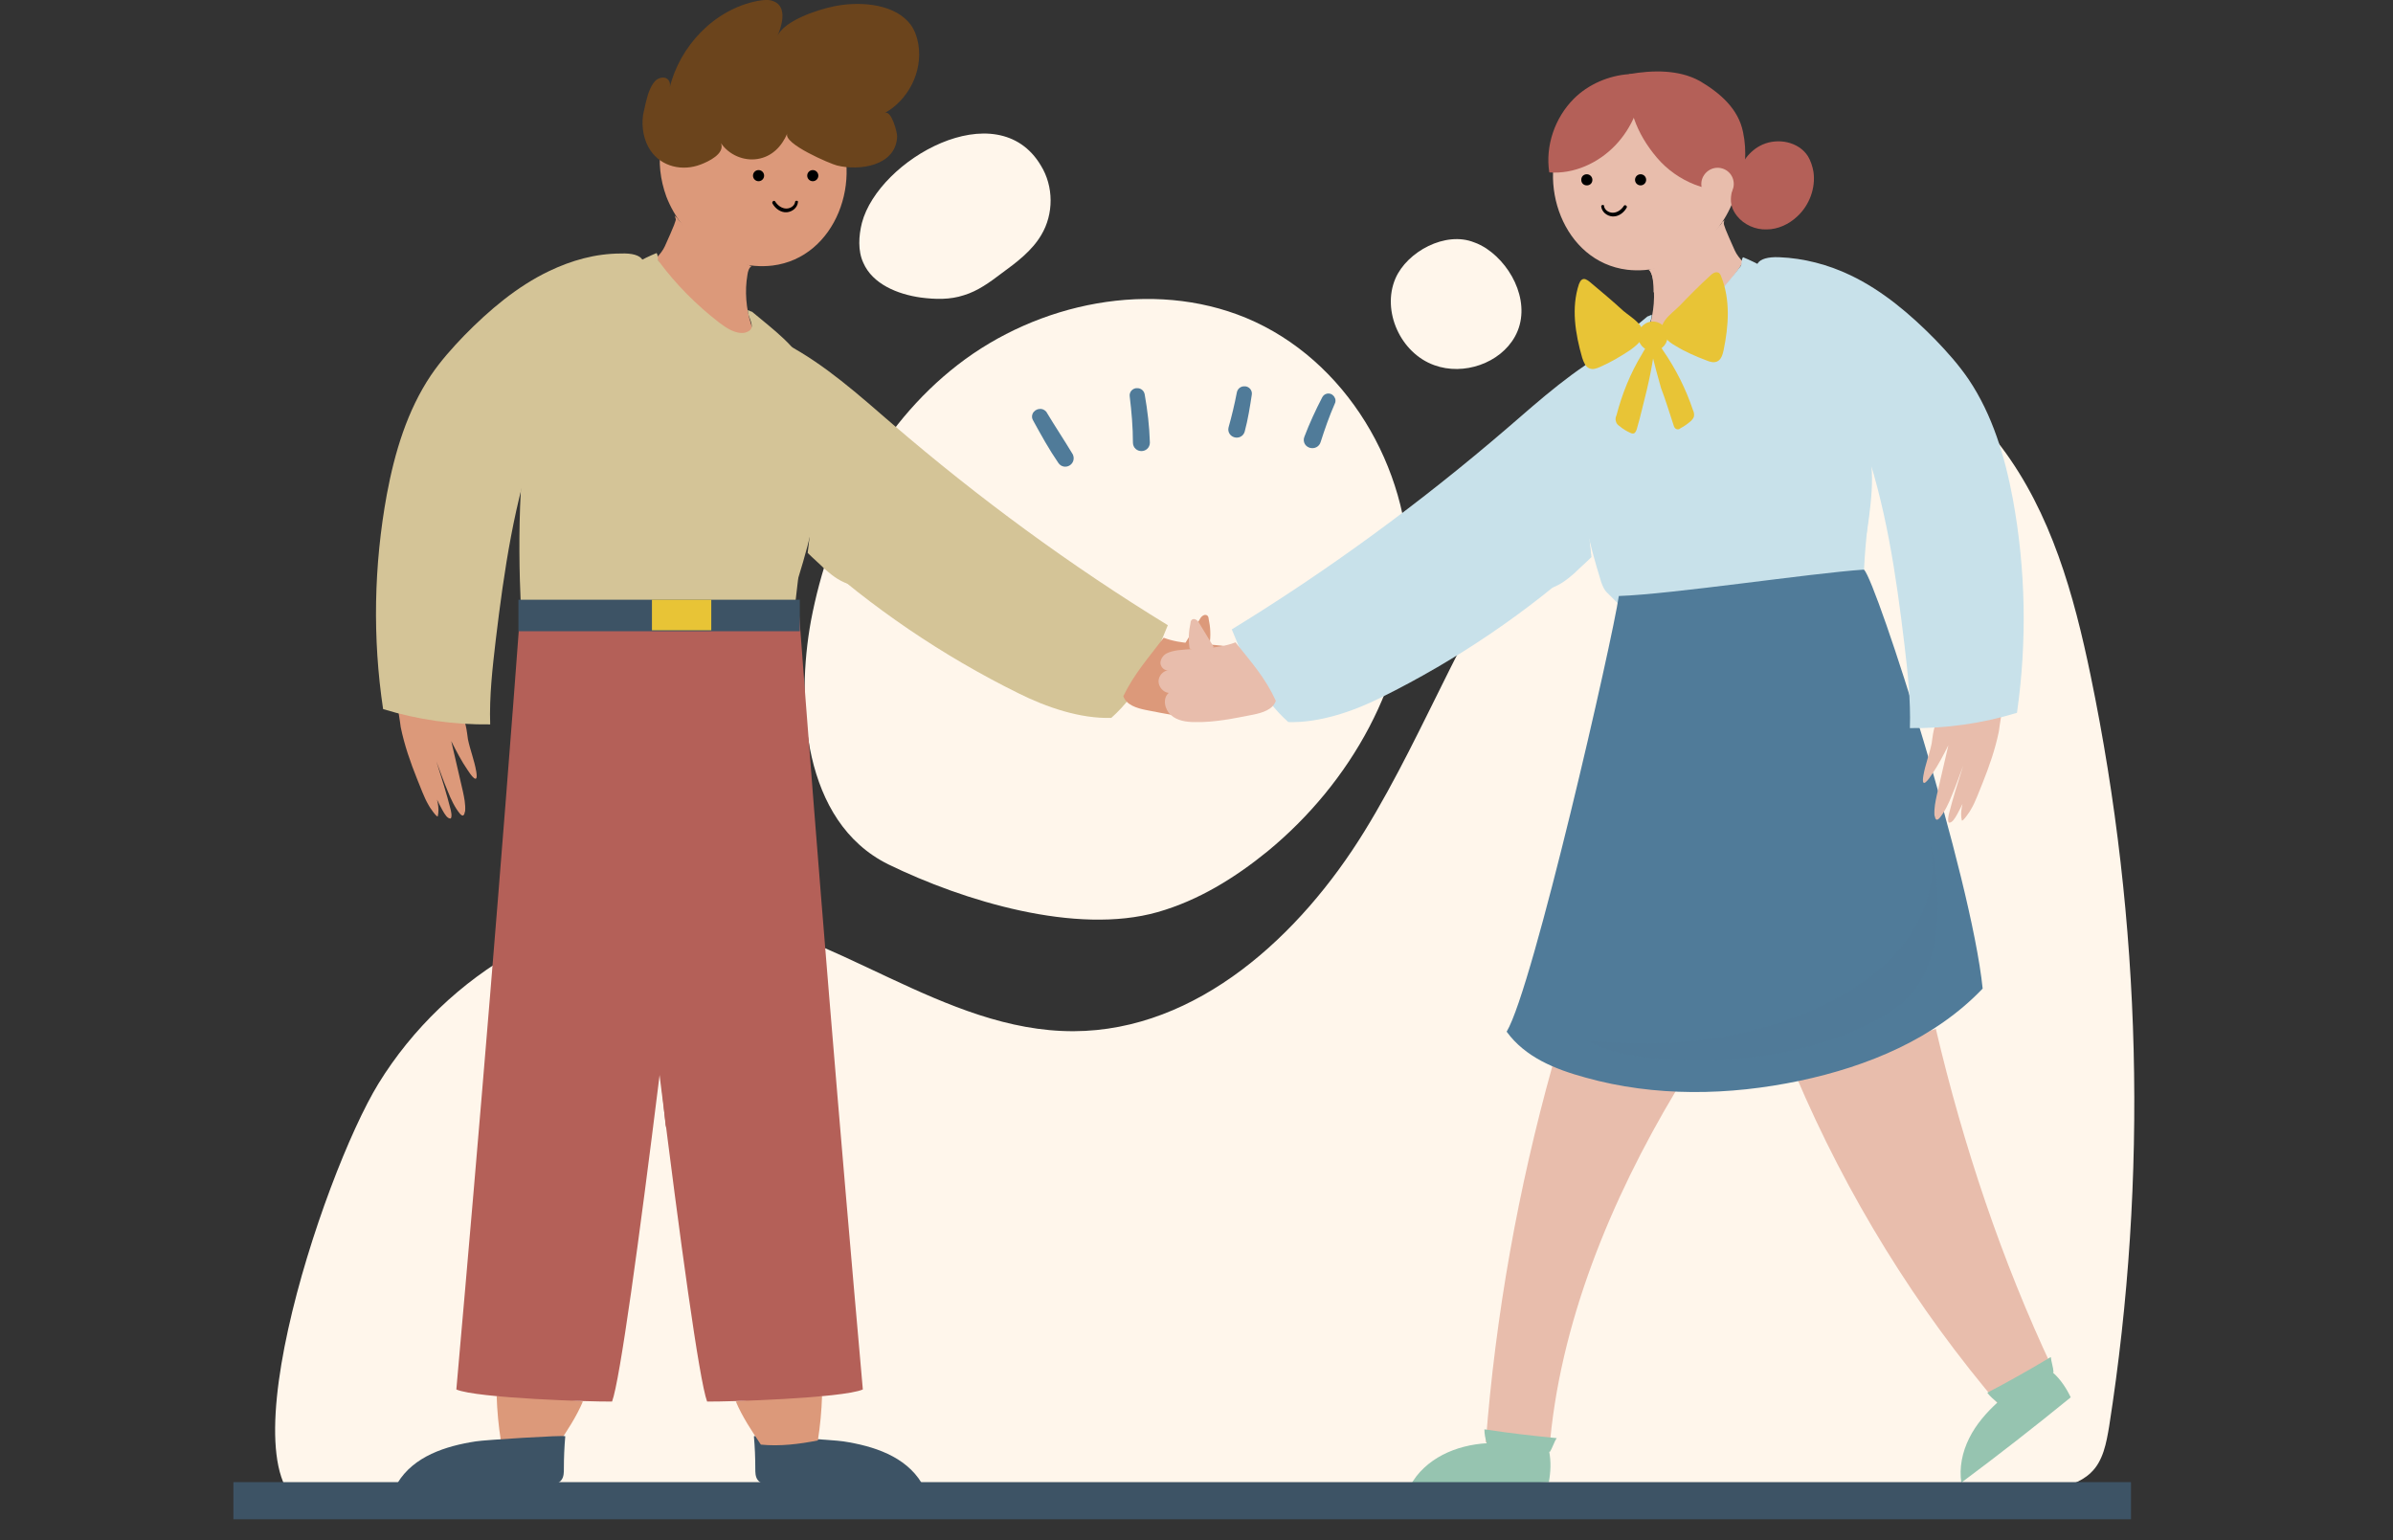 <svg width="348" height="224" viewBox="0 0 348 224" fill="none" xmlns="http://www.w3.org/2000/svg">
<rect x="0" y="0" width="348" height="224" fill="#333333" stroke="none"/>
<g clip-path="url(#clip0_1435_5833)">
<path d="M55.039 157.592C64.813 141.684 83.551 130.158 102.357 132.517C121.231 134.876 137.138 150.043 156.146 149.975C174.144 149.908 189.108 136.022 198.409 120.924C207.711 105.825 213.508 88.704 224.36 74.684C229.753 67.741 236.358 61.675 243.706 56.822C248.559 53.653 253.816 50.957 259.546 50.148C271.679 48.396 283.744 55.339 291.024 64.978C298.304 74.616 301.606 86.547 304.033 98.275C311.448 134.135 312.391 171.208 306.729 207.404C306.325 209.831 305.853 212.527 304.033 214.212C302.55 215.628 300.528 216.167 298.573 216.639C278.15 221.424 256.85 219.739 235.887 218.324C200.836 215.965 66.363 220.953 46.613 219.739C31.043 218.796 46.816 171.006 55.039 157.592Z" fill="#FFF6EB"/>
<path d="M168.346 132.653C174.278 130.967 179.603 127.665 184.321 123.822C196.454 113.847 204.812 99.017 204.88 83.514C204.947 68.011 195.78 52.306 181.221 46.239C167.537 40.577 150.956 44.015 139.295 53.047C127.634 62.08 120.624 76.032 117.927 90.322C115.77 102.118 116.647 119.509 129.184 125.71C140.104 131.035 156.483 136.023 168.346 132.653Z" fill="#FFF6EB"/>
<path d="M125.342 32.421C124.871 34.308 124.736 36.465 125.545 38.218C126.893 41.318 130.533 42.801 133.903 43.273C135.992 43.543 138.149 43.61 140.171 42.936C142.194 42.33 143.946 41.049 145.631 39.768C147.856 38.15 150.08 36.465 151.428 34.173C153.248 31.14 153.248 27.096 151.361 24.063C145.025 13.413 127.769 23.186 125.342 32.421Z" fill="#FFF6EB"/>
<path d="M216.137 36.128C215.598 35.791 214.991 35.454 214.385 35.252C210.206 33.567 204.611 36.6 202.926 40.51C200.904 45.228 203.667 51.362 208.588 53.114C212.834 54.665 218.159 52.845 220.316 48.935C222.743 44.554 220.182 38.825 216.137 36.128Z" fill="#FFF6EB"/>
<path d="M96.898 18.535C97.775 16.581 99.123 14.761 100.808 13.48C102.965 11.862 105.594 10.986 108.223 10.851C113.548 10.582 118.873 13.547 121.434 18.198C125.68 25.883 121.636 37.476 112.334 38.622C108.897 39.026 105.392 38.015 102.628 35.993C100.067 34.173 98.044 31.544 96.898 28.579C96.022 26.152 95.685 23.523 96.157 21.029C96.292 20.153 96.561 19.344 96.898 18.535Z" fill="#DC997A"/>
<path d="M118.198 26.355C118.644 26.355 119.006 25.992 119.006 25.546C119.006 25.099 118.644 24.737 118.198 24.737C117.751 24.737 117.389 25.099 117.389 25.546C117.389 25.992 117.751 26.355 118.198 26.355Z" fill="black"/>
<path d="M110.312 26.355C110.759 26.355 111.121 25.992 111.121 25.546C111.121 25.099 110.759 24.737 110.312 24.737C109.865 24.737 109.503 25.099 109.503 25.546C109.503 25.992 109.865 26.355 110.312 26.355Z" fill="black"/>
<path d="M114.355 24.534C114.49 25.006 114.558 25.545 114.558 26.084C114.49 26.624 114.355 27.096 114.153 27.567C114.018 27.904 114.558 28.174 114.76 27.837C115.299 26.826 115.299 25.478 114.895 24.399C114.76 24.13 114.288 24.265 114.355 24.534Z" fill="#DC997A"/>
<path d="M115.637 29.32C115.569 29.927 114.963 30.331 114.356 30.331C113.682 30.331 113.075 29.859 112.738 29.32C112.603 29.05 112.199 29.32 112.334 29.59C112.738 30.331 113.547 30.938 114.423 30.87C115.232 30.803 115.974 30.196 116.041 29.387C116.108 29.185 115.704 29.118 115.637 29.32Z" fill="black"/>
<path d="M105.323 28.242C105.323 28.916 106.065 29.388 107.008 29.388C107.952 29.388 108.693 28.848 108.693 28.242C108.693 27.568 107.952 27.096 107.008 27.096C106.065 27.028 105.323 27.568 105.323 28.242Z" fill="#DC997A"/>
<path d="M119.816 29.994C120.747 29.994 121.501 29.481 121.501 28.848C121.501 28.215 120.747 27.702 119.816 27.702C118.885 27.702 118.131 28.215 118.131 28.848C118.131 29.481 118.885 29.994 119.816 29.994Z" fill="#DC997A"/>
<path d="M99.189 28.444C100.492 28.444 101.548 27.387 101.548 26.084C101.548 24.782 100.492 23.725 99.189 23.725C97.886 23.725 96.83 24.782 96.83 26.084C96.83 27.387 97.886 28.444 99.189 28.444Z" fill="#DC997A"/>
<path d="M98.111 25.141C98.516 25.411 98.853 25.68 99.19 26.017C99.324 26.152 99.527 26.354 99.661 26.556C99.796 26.759 99.931 26.961 100.066 27.163C100.133 27.23 100.268 27.23 100.403 27.163C100.47 27.096 100.538 26.961 100.47 26.826C100.335 26.624 100.201 26.422 99.998 26.219C99.864 26.017 99.661 25.882 99.527 25.68C99.19 25.343 98.785 25.006 98.313 24.804C98.111 24.669 97.909 25.006 98.111 25.141Z" fill="#DC997A"/>
<path d="M98.853 25.747C98.718 26.219 98.65 26.691 98.65 27.23C98.65 27.365 98.785 27.5 98.92 27.5C99.055 27.5 99.19 27.365 99.19 27.23C99.19 26.758 99.19 26.354 99.324 25.882C99.324 25.747 99.324 25.68 99.19 25.613C98.987 25.613 98.853 25.613 98.853 25.747Z" fill="#DC997A"/>
<path d="M94.539 12.941C94.808 12.334 95.145 11.862 95.482 11.593C96.628 10.851 97.707 11.525 97.37 12.806C98.853 6.672 103.908 1.347 110.177 0.134C110.986 -0.001 111.794 -0.136 112.536 0.201C114.558 1.01 113.682 3.909 113.008 5.324C114.019 2.965 118.939 1.415 121.164 0.943C124.601 0.201 129.589 0.403 132.083 3.167C132.96 4.111 133.364 5.324 133.566 6.537C134.173 10.447 132.083 14.559 128.646 16.446C129.657 15.907 130.533 19.479 130.466 19.884C130.263 24.197 124.871 24.872 121.703 24.063C120.827 23.86 113.817 20.895 114.491 19.412C113.682 21.299 112.266 22.782 110.177 23.119C108.155 23.456 105.998 22.512 104.852 20.827C105.458 22.378 102.964 23.523 101.886 23.928C99.257 24.939 96.224 24.265 94.606 21.906C93.595 20.423 93.258 18.468 93.528 16.648C93.73 15.839 93.999 14.154 94.539 12.941Z" fill="#6B441C"/>
<path d="M98.381 31.477C98.246 32.354 97.842 33.163 97.505 33.971C97.235 34.578 96.965 35.185 96.696 35.791C96.426 36.398 95.954 37.005 95.482 37.477C97.033 40.24 98.179 45.902 100.538 47.924C102.493 49.609 106.604 50.486 109.098 51.16C109.435 51.227 108.963 48.598 109.233 48.329C109.503 48.059 109.368 47.587 109.233 47.183C108.492 44.891 108.289 42.33 108.694 39.971C108.761 39.499 108.896 38.959 109.3 38.69C107.143 38.353 105.324 37.14 103.436 36.061C101.481 34.848 99.19 33.5 98.381 31.477Z" fill="#DC997A"/>
<path d="M98.111 31.343C100.942 34.713 104.784 37.207 109.031 38.555C108.424 39.566 108.357 40.644 108.424 41.858C105.93 40.712 103.908 38.892 101.953 37.005C100.336 35.319 98.718 33.567 98.111 31.343Z" fill="#DC997A"/>
<path d="M95.482 36.802C87.394 40.105 81.462 47.385 78.361 55.541C75.261 63.697 75.328 79.2 75.733 87.895C87.933 92.681 98.178 90.794 111.188 89.243C111.794 89.176 114.693 90.389 115.164 89.985C115.569 89.58 115.973 84.525 116.108 83.986C117.052 80.953 117.861 77.919 118.535 74.819C120.085 67.943 120.961 60.394 117.726 54.125C115.704 50.216 112.603 48.059 109.233 45.228C109.3 45.295 109.368 45.363 109.368 45.363C109.233 45.295 108.896 45.16 108.761 45.093C108.694 46.104 109.772 47.25 109.098 47.992C108.896 48.194 108.559 48.328 108.289 48.396C106.941 48.598 105.66 47.722 104.582 46.913C101.279 44.352 98.313 41.386 95.819 38.016C95.55 37.746 95.752 37.139 95.482 36.802Z" fill="#D4C497"/>
<path d="M114.288 50.014C120.018 53.047 124.871 57.428 129.791 61.675C142.329 72.46 155.742 82.301 169.83 90.928C167.808 95.916 165.651 100.837 161.606 104.409C157.09 104.544 152.17 102.859 148.125 100.837C137.071 95.377 126.758 88.367 117.591 80.076C118.872 69.966 119.141 58.978 114.288 50.014Z" fill="#D4C497"/>
<path d="M114.288 50.553C117.389 51.699 119.68 53.856 120.961 56.889C124.062 63.966 124.399 71.92 124.601 79.672C124.668 81.492 124.736 83.446 123.927 85.064C122.444 84.794 121.096 83.783 119.95 82.772C119.141 81.963 118.265 81.222 117.456 80.413C118.13 75.223 118.4 69.965 118.198 64.775C118.13 59.585 116.782 55.136 114.288 50.553Z" fill="#D4C497"/>
<path d="M163.359 101.242C163.764 102.523 165.314 102.995 166.662 103.264C169.426 103.803 172.257 104.41 175.155 104.343C176.369 104.343 177.717 104.14 178.593 103.332C179.537 102.523 179.874 100.905 178.93 100.096C179.739 100.029 180.413 99.22 180.413 98.411C180.413 97.602 179.739 96.861 178.93 96.793C179.537 96.928 180.076 96.389 180.143 95.782C180.143 95.176 179.739 94.636 179.267 94.367C178.728 94.097 178.121 93.962 177.582 93.895C174.751 93.558 171.852 93.76 169.224 92.749C166.932 95.782 164.977 97.939 163.359 101.242Z" fill="#DC997A"/>
<path d="M172.392 93.49C173.066 92.344 173.807 91.198 174.481 90.053C174.683 89.648 175.155 89.244 175.56 89.513C175.695 89.648 175.762 89.783 175.762 89.985C176.032 91.198 176.099 92.479 175.897 93.692C174.751 94.367 173.133 94.232 172.122 93.288" fill="#DC997A"/>
<path d="M163.427 87.76C161.674 90.052 159.922 92.411 158.304 94.838C157.495 96.051 156.686 97.264 155.877 98.478C155.473 99.084 155.136 99.624 154.731 100.23C154.327 100.837 153.855 101.511 153.518 102.185C153.383 102.455 153.788 102.859 153.99 102.589C154.462 102.05 154.799 101.376 155.203 100.77C155.608 100.163 155.945 99.624 156.349 99.017C157.158 97.804 157.967 96.523 158.776 95.31C160.393 92.883 162.079 90.457 163.764 88.097C163.966 87.76 163.562 87.558 163.427 87.76Z" fill="#D4C497"/>
<path d="M57.533 102.32C57.87 102.455 58.207 105.286 58.275 105.758C58.814 108.387 59.69 110.881 60.634 113.24C61.173 114.521 61.645 115.936 62.319 117.082C62.386 117.284 63.6 119.037 63.667 118.7C64.206 116.341 62.319 113.375 61.645 111.42C62.386 113.712 63.263 115.869 64.341 117.823C64.678 118.43 65.083 119.104 65.554 119.037C65.757 118.7 65.622 118.228 65.554 117.823C64.948 115.397 64.206 113.105 63.465 110.746C64.004 112.161 64.476 113.577 65.083 114.992C65.554 116.206 66.161 117.486 66.903 118.363C67.105 118.565 67.307 118.767 67.509 118.43C67.576 118.295 67.576 118.093 67.644 117.958C67.711 116.947 67.509 116.004 67.307 115.06C66.768 112.633 66.161 110.207 65.622 107.78C66.363 109.263 67.105 110.679 67.981 111.959C68.453 112.701 69.599 114.318 69.262 112.229C68.992 110.611 68.385 109.128 68.048 107.51C67.914 106.634 67.711 104.14 66.835 104.073C63.734 103.736 60.566 103.331 57.533 102.32Z" fill="#DC997A"/>
<path d="M79.844 39.431C75.193 41.655 71.149 45.093 67.509 48.8C65.757 50.62 64.071 52.508 62.656 54.597C59.218 59.72 57.398 65.786 56.252 71.92C54.365 82.233 54.163 92.816 55.713 103.129C60.769 104.679 66.026 105.421 71.284 105.353C71.149 101.241 71.621 97.13 72.093 93.085C73.306 82.975 74.789 72.796 78.227 63.158C80.181 57.563 82.81 52.171 86.315 47.385C88.068 44.958 90.09 42.734 92.247 40.577C94.741 38.15 93.527 36.735 90.292 36.87C86.585 36.87 83.08 37.881 79.844 39.431Z" fill="#D4C497"/>
<path d="M70.071 98.478C67.847 99.085 65.487 99.354 63.196 99.219C60.837 99.152 58.612 98.68 56.388 97.939C55.916 97.804 55.714 98.478 56.185 98.68C60.567 100.298 65.69 100.298 70.138 98.882C70.475 98.815 70.341 98.41 70.071 98.478Z" fill="#D4C497"/>
<path d="M84.764 203.833C83.82 206.057 82.472 208.079 81.124 210.101C78.36 210.371 75.597 210.034 72.833 209.495C72.496 207.338 72.294 205.181 72.227 203.024C76.608 202.889 80.45 203.293 84.764 203.833Z" fill="#DC997A"/>
<path d="M82.203 208.888C82.068 210.438 82.001 211.988 82.001 213.606C82.001 214.145 82.001 214.752 81.664 215.224C81.192 215.898 80.181 215.965 79.305 215.898C72.632 215.83 64.61 215.965 57.937 215.965C58.072 215.965 57.87 216.235 57.802 216.1C57.668 216.033 57.735 215.83 57.802 215.696C60.162 211.786 64.813 210.303 69.194 209.629C70.272 209.427 82.203 208.685 82.203 208.888Z" fill="#3D5365"/>
<path d="M109.637 208.888C109.772 210.438 109.839 211.988 109.839 213.606C109.839 214.145 109.839 214.752 110.176 215.224C110.648 215.898 111.659 215.965 112.535 215.898C119.209 215.83 127.23 215.965 133.903 215.965C133.768 215.965 133.97 216.235 134.038 216.1C134.172 216.033 134.105 215.83 134.038 215.696C131.678 211.786 127.027 210.303 122.646 209.629C121.5 209.427 109.57 208.685 109.637 208.888Z" fill="#3D5365"/>
<path d="M103.571 90.997C100.133 122.273 91.303 197.699 89.011 203.833C86.585 203.9 69.262 203.361 66.363 202.08C69.734 164.064 72.902 125.98 75.733 87.896C85.169 91.199 93.528 91.199 103.571 90.997Z" fill="#B46058"/>
<path d="M107.008 203.833C107.951 206.057 109.3 208.079 110.648 210.101C113.411 210.371 116.175 210.034 118.938 209.495C119.276 207.338 119.478 205.181 119.545 203.024C115.164 202.889 111.322 203.293 107.008 203.833Z" fill="#DC997A"/>
<path d="M88.269 90.997C91.707 122.273 100.537 197.699 102.829 203.833C105.256 203.9 122.579 203.361 125.477 202.08C122.107 164.064 118.939 125.98 116.108 87.896C106.671 91.199 98.313 91.199 88.269 90.997Z" fill="#B46058"/>
<path d="M116.31 87.221H75.395V91.805H116.31V87.221Z" fill="#3D5365"/>
<path d="M103.436 87.222H94.809V91.67H103.436V87.222Z" fill="#E8C436"/>
<path d="M100.201 96.457C100.201 96.457 97.437 148.426 95.887 154.762L96.83 163.996C96.83 164.064 101.953 131.035 100.201 96.457Z" fill="#B46058"/>
<path d="M155.651 66.297L155.64 66.271L155.625 66.247C155.016 65.232 154.373 64.217 153.734 63.208L153.732 63.206C153.092 62.194 152.454 61.187 151.85 60.181L151.824 60.137L151.788 60.101C151.479 59.792 151.065 59.852 150.819 60.016C150.694 60.099 150.575 60.23 150.522 60.405C150.466 60.585 150.491 60.782 150.604 60.95C151.744 63.029 152.897 65.129 154.254 67.097C154.525 67.501 154.993 67.537 155.317 67.349C155.645 67.16 155.84 66.74 155.651 66.297Z" fill="#507B99" stroke="#507B99" stroke-width="0.828"/>
<path d="M165.583 64.371C165.583 64.91 166.392 64.91 166.392 64.371L165.651 57.495C165.583 57.158 165.044 57.226 165.111 57.563C165.381 59.787 165.583 62.079 165.583 64.371ZM164.702 57.625C164.97 59.837 165.169 62.107 165.169 64.371C165.169 64.618 165.266 64.834 165.435 64.984C165.595 65.126 165.798 65.189 165.988 65.189C166.177 65.189 166.38 65.126 166.541 64.984C166.709 64.834 166.806 64.618 166.806 64.371H166.806L166.806 64.359C166.738 62.043 166.465 59.731 166.058 57.424L166.058 57.424L166.056 57.414C165.969 56.977 165.568 56.83 165.279 56.866C165.131 56.884 164.967 56.952 164.845 57.091C164.718 57.237 164.668 57.429 164.702 57.625Z" fill="#507B99" stroke="#507B99" stroke-width="0.828"/>
<path d="M180.276 57.145L180.276 57.145L180.275 57.148C179.941 58.888 179.539 60.562 179.07 62.236C179.004 62.468 179.043 62.696 179.166 62.877C179.282 63.05 179.456 63.156 179.629 63.203C179.802 63.25 180.005 63.247 180.192 63.16C180.389 63.069 180.542 62.897 180.608 62.665L180.608 62.665L180.61 62.659C181.087 60.884 181.36 59.112 181.628 57.367L181.629 57.364C181.666 57.165 181.616 56.97 181.487 56.822C181.366 56.682 181.202 56.615 181.053 56.596C180.765 56.56 180.363 56.708 180.276 57.145Z" fill="#507B99" stroke="#507B99" stroke-width="0.828"/>
<path d="M193.066 57.653C192.87 57.692 192.729 57.824 192.649 57.982C191.7 59.812 190.817 61.713 190.069 63.685L190.068 63.687C189.976 63.932 189.997 64.185 190.13 64.392C190.255 64.585 190.451 64.695 190.637 64.74C190.825 64.785 191.042 64.773 191.237 64.677C191.438 64.578 191.596 64.396 191.662 64.15C192.264 62.279 192.928 60.354 193.721 58.565C193.918 58.226 193.717 57.89 193.524 57.755C193.413 57.677 193.25 57.617 193.066 57.653Z" fill="#507B99" stroke="#507B99" stroke-width="0.828"/>
<path d="M234.674 50.621C228.944 53.654 224.091 58.035 219.17 62.282C206.633 73.067 193.219 82.908 179.132 91.535C181.154 96.523 183.311 101.444 187.355 105.016C191.871 105.151 196.792 103.466 200.836 101.444C211.891 95.984 222.204 88.974 231.371 80.683C230.09 70.573 229.82 59.586 234.674 50.621Z" fill="#C8E1EA"/>
<path d="M234.404 50.351C231.303 51.497 229.281 54.463 227.933 57.496C224.832 64.573 224.495 72.527 224.293 80.279C224.226 82.099 224.158 84.054 224.967 85.671C226.45 85.402 227.798 84.391 228.944 83.379C229.753 82.571 230.629 81.829 231.438 81.02C230.764 75.83 230.495 70.573 230.697 65.382C230.832 60.26 231.91 54.935 234.404 50.351Z" fill="#C8E1EA"/>
<path d="M185.198 88.637C186.883 90.996 188.568 93.423 190.186 95.85C190.995 97.063 191.803 98.276 192.612 99.49C193.017 100.096 193.421 100.703 193.826 101.309C194.23 101.916 194.567 102.59 195.039 103.129C195.241 103.399 195.645 103.062 195.511 102.725C195.174 102.051 194.702 101.444 194.297 100.77C193.893 100.164 193.556 99.624 193.151 99.018C192.343 97.804 191.534 96.591 190.725 95.378C189.107 92.951 187.355 90.592 185.602 88.3C185.4 88.165 184.995 88.368 185.198 88.637Z" fill="#C8E1EA"/>
<path d="M185.535 101.916C185.13 103.197 183.58 103.669 182.232 103.939C179.468 104.478 176.637 105.084 173.739 105.017C172.526 105.017 171.178 104.815 170.301 104.006C169.358 103.197 169.021 101.579 169.964 100.77C169.155 100.703 168.481 99.894 168.481 99.085C168.481 98.276 169.155 97.535 169.964 97.468C169.358 97.602 168.818 97.063 168.751 96.457C168.751 95.85 169.155 95.311 169.627 95.041C170.167 94.771 170.773 94.637 171.312 94.569C174.143 94.232 177.042 94.434 179.671 93.423C182.03 96.389 183.985 98.546 185.535 101.916Z" fill="#E8BDAC"/>
<path d="M176.503 94.097C175.828 92.951 175.087 91.805 174.413 90.659C174.211 90.255 173.739 89.85 173.334 90.12C173.2 90.255 173.132 90.39 173.132 90.592C172.863 91.805 172.795 93.086 172.997 94.299C174.143 94.973 175.761 94.838 176.772 93.895" fill="#E8BDAC"/>
<path d="M252.063 19.142C251.187 17.187 249.839 15.367 248.154 14.087C245.997 12.469 243.368 11.593 240.739 11.458C235.414 11.188 230.089 14.154 227.528 18.805C223.281 26.489 227.326 38.083 236.628 39.229C240.065 39.633 243.57 38.622 246.334 36.6C248.895 34.78 250.918 32.151 252.063 29.185C252.94 26.759 253.277 24.13 252.805 21.636C252.67 20.76 252.4 19.951 252.063 19.142Z" fill="#E8BDAC"/>
<path d="M231.573 26.152C231.573 26.624 231.236 26.961 230.764 26.961C230.292 26.961 229.955 26.624 229.955 26.152C229.955 25.68 230.292 25.343 230.764 25.343C231.236 25.343 231.573 25.748 231.573 26.152Z" fill="black"/>
<path d="M238.582 26.961C239.029 26.961 239.391 26.599 239.391 26.152C239.391 25.706 239.029 25.343 238.582 25.343C238.136 25.343 237.773 25.706 237.773 26.152C237.773 26.599 238.136 26.961 238.582 26.961Z" fill="black"/>
<path d="M234.067 25.074C233.662 26.152 233.662 27.5 234.201 28.512C234.336 28.849 234.943 28.579 234.808 28.242C234.606 27.77 234.404 27.231 234.404 26.759C234.336 26.22 234.404 25.68 234.606 25.209C234.673 24.872 234.134 24.737 234.067 25.074Z" fill="#E8BDAC"/>
<path d="M232.854 29.994C232.921 30.803 233.662 31.41 234.471 31.477C235.347 31.545 236.156 30.938 236.561 30.197C236.696 29.927 236.291 29.725 236.156 29.927C235.819 30.466 235.213 30.938 234.539 30.938C233.932 30.938 233.325 30.534 233.258 29.927C233.258 29.725 232.854 29.792 232.854 29.994Z" fill="black"/>
<path d="M243.57 28.849C243.57 29.523 242.829 29.995 241.885 29.995C240.942 29.995 240.2 29.455 240.2 28.849C240.2 28.175 240.942 27.703 241.885 27.703C242.829 27.703 243.57 28.175 243.57 28.849Z" fill="#E8BDAC"/>
<path d="M230.764 29.456C230.764 30.13 230.022 30.601 229.079 30.601C228.135 30.601 227.394 30.062 227.394 29.456C227.394 28.781 228.135 28.31 229.079 28.31C230.022 28.31 230.764 28.781 230.764 29.456Z" fill="#E8BDAC"/>
<path d="M234.943 21.097C232.449 23.726 228.876 25.344 225.304 25.074C224.697 21.232 226.113 17.12 228.876 14.357C230.966 12.267 233.932 10.986 236.898 10.784C240.403 10.582 238.583 14.829 237.774 16.716C237.1 18.334 236.156 19.817 234.943 21.097Z" fill="#B46058"/>
<path d="M236.898 10.784C236.426 15.368 237.976 19.412 240.942 22.917C243.908 26.422 248.694 28.377 253.21 27.568C253.749 24.737 254.086 22.041 253.48 19.21C252.806 15.84 250.177 13.548 247.211 11.795C244.178 10.11 240.336 10.178 236.898 10.784Z" fill="#B46058"/>
<path d="M256.31 21.03C258.602 20.019 261.568 20.625 262.916 22.715C263.32 23.389 263.59 24.198 263.724 25.006C264.061 27.366 263.118 29.86 261.365 31.477C260.152 32.623 258.534 33.365 256.917 33.365C255.299 33.432 253.614 32.691 252.603 31.41C251.052 29.455 251.861 27.77 252.535 25.748C253.142 23.726 254.355 21.906 256.31 21.03Z" fill="#B46058"/>
<path d="M252.131 26.759C252.131 28.04 251.053 29.119 249.772 29.119C248.492 29.119 247.413 28.04 247.413 26.759C247.413 25.479 248.492 24.4 249.772 24.4C251.053 24.4 252.131 25.411 252.131 26.759Z" fill="#E8BDAC"/>
<path d="M250.649 25.411C250.177 25.68 249.84 25.95 249.435 26.287C249.233 26.422 249.098 26.624 248.963 26.826C248.829 27.029 248.626 27.231 248.492 27.433C248.424 27.568 248.424 27.635 248.559 27.77C248.626 27.837 248.761 27.837 248.896 27.77C249.031 27.568 249.166 27.366 249.3 27.163C249.435 26.961 249.57 26.826 249.772 26.624C250.109 26.287 250.446 26.017 250.851 25.748C250.986 25.613 250.851 25.343 250.649 25.411Z" fill="#E8BDAC"/>
<path d="M249.704 26.489C249.771 26.961 249.839 27.365 249.839 27.837C249.839 27.972 249.974 28.107 250.108 28.107C250.243 28.107 250.378 27.972 250.378 27.837C250.378 27.365 250.311 26.826 250.176 26.354C250.176 26.22 250.041 26.152 249.906 26.22C249.704 26.287 249.637 26.354 249.704 26.489Z" fill="#E8BDAC"/>
<path d="M250.581 32.084C250.716 32.961 251.12 33.769 251.457 34.578C251.727 35.185 251.997 35.791 252.266 36.398C252.536 37.005 253.008 37.611 253.48 38.083C251.929 40.847 249.57 43.004 247.211 45.026C245.256 46.711 243.234 48.329 240.807 49.003C240.47 49.07 239.999 49.138 239.796 48.868C239.527 48.599 239.661 48.127 239.796 47.722C240.538 45.43 240.74 42.869 240.336 40.51C240.268 40.038 240.133 39.499 239.729 39.229C241.886 38.892 243.706 37.679 245.593 36.6C247.413 35.455 249.772 34.106 250.581 32.084Z" fill="#E8BDAC"/>
<path d="M250.783 32.017C247.952 35.387 244.11 37.881 239.863 39.229C240.47 40.24 240.537 41.319 240.47 42.532C242.964 41.386 244.986 39.566 246.941 37.679C248.559 35.926 250.244 34.174 250.783 32.017Z" fill="#E8BDAC"/>
<path d="M253.479 37.409C261.568 40.712 267.499 47.992 270.6 56.148C273.7 64.304 271.476 74.145 271.072 82.84C258.871 87.626 250.783 91.468 237.774 89.918C237.167 89.85 234.134 86.548 233.662 86.143C233.257 85.739 233.055 85.2 232.853 84.66C231.909 81.627 231.1 78.594 230.426 75.493C228.876 68.618 228 61.069 231.235 54.8C233.257 50.89 236.358 48.733 239.728 45.903C239.661 45.97 239.594 46.037 239.594 46.037C239.728 45.97 240.065 45.835 240.2 45.768C240.268 46.779 239.189 47.925 239.863 48.666C240.065 48.868 240.402 49.003 240.672 49.071C242.02 49.273 243.301 48.396 244.379 47.588C247.682 45.026 250.648 42.06 253.142 38.69C253.344 38.353 253.209 37.746 253.479 37.409Z" fill="#C8E1EA"/>
<path d="M242.493 48.665C242.627 49.811 241.819 50.89 240.605 51.025C239.459 51.159 238.381 50.35 238.246 49.137C238.111 47.991 238.92 46.913 240.133 46.778C241.279 46.643 242.358 47.452 242.493 48.665Z" fill="#E8C436"/>
<path d="M248.761 40.038C249.031 39.768 249.435 39.499 249.84 39.633C250.109 39.701 250.244 40.038 250.311 40.24C251.659 43.61 251.39 47.385 250.648 50.958C250.514 51.564 250.311 52.306 249.705 52.575C249.233 52.778 248.694 52.643 248.222 52.441C246.604 51.834 245.054 51.16 243.638 50.283C243.032 49.947 242.492 49.542 242.088 49.003C240.672 47.183 243.032 45.7 244.245 44.487C245.66 43.004 247.211 41.453 248.761 40.038Z" fill="#E8C436"/>
<path d="M243.369 61.81C243.436 62.079 243.571 62.349 243.841 62.416C244.043 62.484 244.245 62.416 244.38 62.282C244.919 62.012 245.459 61.607 245.93 61.203C246.133 61.001 246.267 60.799 246.335 60.596C246.402 60.259 246.335 59.922 246.2 59.653C245.189 56.62 243.706 53.654 241.886 51.025C241.616 50.62 241.212 49.812 240.605 49.946C239.864 50.081 240.134 50.89 240.201 51.362C240.605 53.047 241.077 54.732 241.549 56.417C242.223 58.17 242.762 59.99 243.369 61.81Z" fill="#E8C436"/>
<path d="M231.169 40.981C230.832 40.712 230.427 40.442 230.09 40.644C229.82 40.779 229.753 41.049 229.618 41.318C228.472 44.756 229.079 48.531 230.09 52.036C230.292 52.642 230.562 53.384 231.169 53.586C231.64 53.788 232.18 53.586 232.651 53.384C234.202 52.71 235.685 51.834 237.1 50.89C237.639 50.486 238.179 50.081 238.583 49.542C239.864 47.587 237.37 46.306 236.089 45.228C234.471 43.745 232.786 42.33 231.169 40.981Z" fill="#E8C436"/>
<path d="M238.044 62.349C237.977 62.619 237.842 62.888 237.64 63.023C237.438 63.09 237.235 63.023 237.101 62.956C236.494 62.686 235.955 62.349 235.483 61.944C235.281 61.81 235.078 61.608 235.011 61.338C234.876 61.001 234.944 60.664 235.078 60.394C235.887 57.294 237.101 54.26 238.786 51.497C239.055 51.092 239.325 50.216 239.999 50.283C240.74 50.418 240.538 51.16 240.471 51.699C240.201 53.452 239.864 55.137 239.46 56.822C238.988 58.642 238.583 60.529 238.044 62.349Z" fill="#E8C436"/>
<path d="M243.705 158.67C234.269 174.443 226.719 192.642 225.304 210.976C221.731 210.976 219.574 210.707 216.069 209.763C217.485 191.227 220.788 172.825 225.776 154.963C231.977 156.513 237.369 158.131 243.705 158.67Z" fill="#E8BDAC"/>
<path d="M225.371 211.179C225.371 211.112 225.304 211.112 225.304 211.179C225.573 212.595 225.506 214.145 225.236 215.56C218.63 215.897 211.688 216.032 205.082 216.1C206.093 214.145 207.846 212.595 209.8 211.583C211.755 210.572 213.979 210.033 216.204 209.898C216.002 209.224 215.867 208.55 215.867 207.876C219.372 208.415 222.877 208.82 226.382 209.157C225.978 209.764 225.775 210.572 225.371 211.179Z" fill="#96C4B0"/>
<path d="M281.519 149.638C285.496 166.557 291.091 183.341 298.505 199.046C296.281 201.473 293.989 203.36 290.956 204.641C278.621 190.216 268.578 173.904 261.163 156.446C268.106 154.289 274.577 151.93 281.519 149.638Z" fill="#E8BDAC"/>
<path d="M298.641 199.585C298.641 199.518 298.506 199.585 298.573 199.653C299.652 200.596 300.528 201.944 301.135 203.225C296.012 207.404 290.485 211.718 285.227 215.628C284.89 213.471 285.362 211.179 286.373 209.157C287.384 207.135 288.867 205.449 290.485 203.967C289.945 203.562 289.406 203.09 289.002 202.551C292.102 200.933 295.203 199.181 298.236 197.361C298.304 198.035 298.573 198.776 298.641 199.585Z" fill="#96C4B0"/>
<path d="M271.072 82.84C272.959 84.795 286.642 127.395 288.327 143.774C281.385 151.054 271.611 155.098 261.702 157.188C251.457 159.345 240.672 159.547 230.561 156.716C226.113 155.503 221.799 153.75 219.103 150.043C222.945 143.707 234.538 92.883 235.415 86.682C243.234 86.413 263.185 83.379 271.072 82.84Z" fill="#507B99"/>
<path opacity="0.2" d="M280.711 122.946C281.654 127.866 280.037 133.056 277.003 137.033C273.97 141.01 269.724 143.976 265.208 146.133C254.625 151.256 242.56 152.536 230.898 151.323C233.527 152.941 236.56 153.48 239.661 153.817C250.378 154.896 261.5 153.817 271.207 149.234C273.835 148.02 276.397 146.47 278.217 144.246C281.115 140.673 281.857 135.82 281.789 131.169C281.722 128.405 281.654 125.574 280.711 122.946Z" fill="#507B99"/>
<path d="M291.428 102.927C291.091 103.062 290.754 105.893 290.687 106.365C290.148 108.994 289.271 111.488 288.328 113.847C287.788 115.128 287.317 116.543 286.642 117.689C286.575 117.891 285.362 119.644 285.294 119.307C284.755 116.947 286.642 113.982 287.317 112.027C286.575 114.319 285.699 116.476 284.62 118.43C284.283 119.037 283.879 119.711 283.407 119.644C283.205 119.307 283.34 118.835 283.407 118.43C284.014 116.004 284.755 113.712 285.497 111.353C284.957 112.768 284.485 114.184 283.879 115.599C283.407 116.813 282.8 118.093 282.059 118.97C281.857 119.172 281.655 119.374 281.452 119.037C281.385 118.902 281.385 118.7 281.317 118.565C281.25 117.554 281.452 116.61 281.654 115.667C282.194 113.24 282.8 110.814 283.34 108.387C282.598 109.87 281.857 111.285 280.98 112.566C280.509 113.308 279.363 114.925 279.7 112.836C279.969 111.218 280.576 109.735 280.913 108.117C281.048 107.241 281.25 104.747 282.126 104.68C285.16 104.343 288.328 103.938 291.428 102.927Z" fill="#E8BDAC"/>
<path d="M269.117 40.038C273.768 42.262 277.813 45.7 281.453 49.407C283.205 51.227 284.89 53.115 286.306 55.204C289.743 60.327 291.563 66.393 292.709 72.527C294.597 82.773 294.799 93.355 293.316 103.668C288.26 105.219 283.003 105.96 277.745 105.893C277.88 101.781 277.408 97.669 276.936 93.625C275.723 83.514 274.24 73.336 270.803 63.697C268.848 58.103 266.219 52.71 262.714 47.924C260.961 45.498 258.939 43.273 256.782 41.117C254.288 38.69 255.502 37.274 258.737 37.409C262.31 37.544 265.882 38.488 269.117 40.038Z" fill="#C8E1EA"/>
<path d="M278.757 99.557C283.205 100.973 288.328 100.973 292.709 99.355C293.181 99.22 292.979 98.479 292.507 98.614C290.283 99.287 288.058 99.827 285.699 99.894C283.408 99.962 281.048 99.692 278.824 99.153C278.554 99.018 278.487 99.422 278.757 99.557Z" fill="#C8E1EA"/>
<path d="M271.814 67.067C271.814 67.067 267.904 51.092 262.646 47.924L271.409 77.852C271.409 77.852 272.959 68.954 271.814 67.067Z" fill="#C8E1EA"/>
<path d="M309.897 215.56H33.941V220.952H309.897V215.56Z" fill="#3D5365"/>
</g>
<defs>
<clipPath id="clip0_1435_5833">
<path d="M0 52.981C0 23.721 23.721 0 52.981 0H295.019C324.28 0 348 23.721 348 52.981V207.443C348 216.587 340.587 224 331.443 224H16.557C7.413 224 0 216.587 0 207.443V52.981Z" fill="white"/>
</clipPath>
</defs>
</svg>
